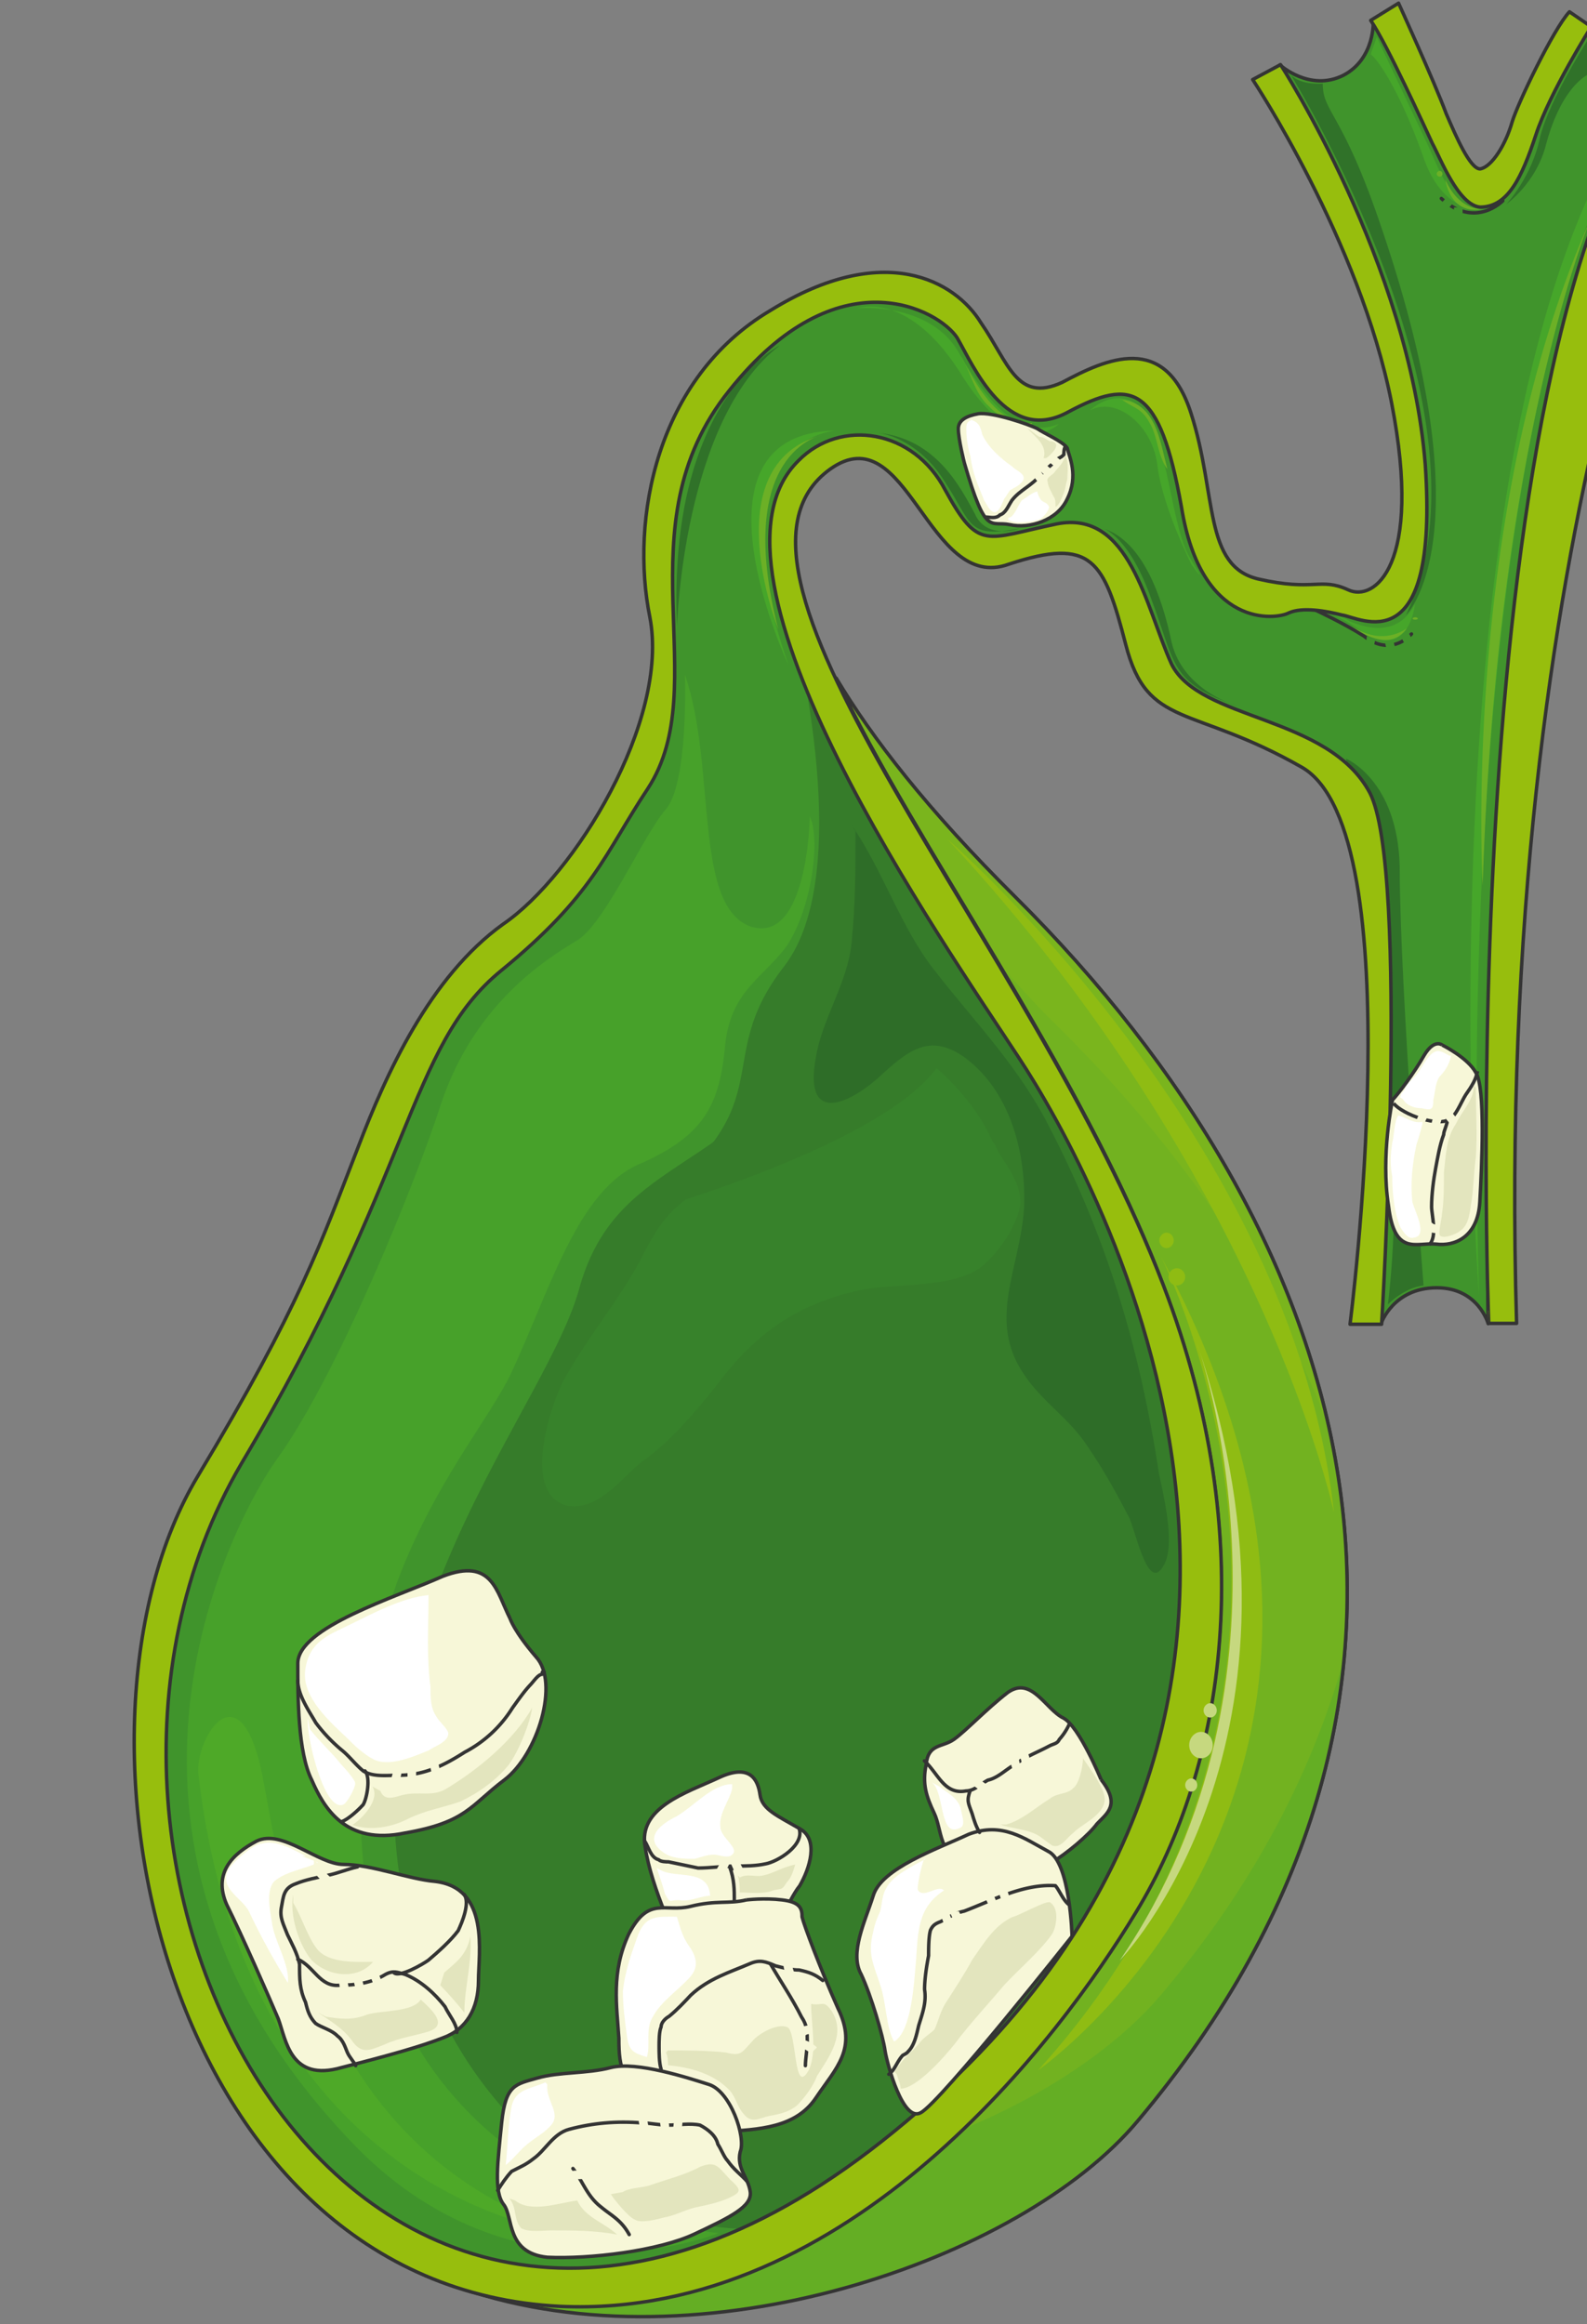 <svg xmlns="http://www.w3.org/2000/svg" version="1.0" viewBox="0 0 220.913 323.414"><rect x="0" y="0" width="220.913" height="323.414" fill="#808080" stroke="none"/><defs><clipPath clipPathUnits="userSpaceOnUse" id="a"><path d="M17.83-.16h220.665v323.644H17.83z"/></clipPath></defs><path d="M199.52 22.866c0-.12.119-.28.239-.28.16 0 .24.16.24.28 0 .16-.08.28-.24.28-.12 0-.24-.12-.24-.28zm-3.359 63.881c0-.2.12-.36.24-.36.16 0 .24.16.24.36 0 .2-.08.36-.24.36-.12 0-.24-.16-.24-.36z" fill="#6cb026" fill-rule="evenodd"/><path clip-path="url(#a)" d="M86.508 112.652c4.717-5.597 7.755-17.67 5.516-30.302-2.198-12.952 3.878-32.7 16.03-37.697 12.433-4.717 17.67-7.955 26.225.88 8.834 8.834 5.796 13.231 16.55 9.114 10.793-4.397 11.872-.56 13.551 5.596 1.92 6.197 1.36 21.787 11.314 22.987 9.953 1.479 9.674-.88 13.511.879 3.598 1.759 6.356-1.2 7.196-7.356.84-6.476 2.478-21.227-18.229-67.718 0 0 4.157 3.797 8.835 1.439 4.437-2.319 4.157-7.636 4.157-7.636l2.199-1.199 7.715 17.39s3.598 7.355 5.557 7.075c1.919-.32 6.876-11.793 6.876-11.793l8.035-10.873s0 4.997 3.278 7.036c3.318 1.799 8.834-1.44 8.834-1.44l-1.639 5.277s-26.504 73.636-24.865 169.897c0 0-1.359-4.997-7.155-4.997-6.077 0-7.756 4.997-7.756 4.997l-1.639-3.518s5.517-63.321-4.157-71.276c-9.634-7.916-16.27-8.835-20.987-11.473-4.677-2.359-7.995-12.953-9.075-15.59-1.12-2.68-3.598-10.035-11.633-7.077-8.275 2.959-12.672-.6-14.63-4.117-1.92-3.558-10.475-12.073-16.83-7.356 0 0-19.589 13.552 27.902 60.923 47.771 47.412 66.8 111.613 17.11 170.497-24.585 29.182-114.05 49.17-130.6-18.549 0 0-13.273-31.5-2.48-59.164 10.754-27.703 20.149-34.459 21.788-43.573 1.958-9.155 13.551-35.06 21.267-41.255 8.035-5.877 17.15-18.829 17.15-18.829l1.079-1.2z" fill="#40942c" fill-rule="evenodd"/><path clip-path="url(#a)" d="M121.926 111.572s2.519 14.432-9.074 33.3c-11.593 18.829-27.344 16.19-32.3 34.74-5.238 18.268-36.459 51.248-21.828 94.222 14.632 43.294 78.953 63.282 105.736-29.142 26.744-92.184-42.534-133.12-42.534-133.12z" fill="#367c2a" fill-rule="evenodd"/><path clip-path="url(#a)" d="M112.732 113.631s-.28 17.95-8.295 15.29c-7.995-2.937-4.677-22.366-9.095-35.018 0 0 .54 15.31-2.758 18.849-3.038 3.518-8.555 16.17-12.433 18.229-3.857 2.358-14.071 8.534-18.768 22.666-3.298 10.294-14.072 37.077-22.626 49.13-5.517 7.376-30.642 52.388 9.933 95.062 22.907 24.406 51.33 12.933 51.33 12.933s-42.775-4.118-48.851-46.192c-5.777-42.375 14.091-61.503 19.888-73.276 5.517-11.773 9.374-25.884 18.209-29.422 8.555-3.818 10.753-7.935 11.593-15.59.56-7.956 4.697-9.715 8.275-14.132 3.598-4.697 5.237-15.011 3.598-18.529z" fill="#47a12a" fill-rule="evenodd"/><path d="M138.176 158.904c-3.318-7.955-15.19-18.869-23.745-15.031-8.015 3.837-6.916 16.49-15.471 20.927-4.977 2.639-6.896 4.697-9.674 10.294-3.298 6.196-7.715 11.213-11.033 17.39-1.94 4.117-5.537 15.61.82 17.089 4.157.58 7.175-3.538 9.953-5.896 4.138-2.939 7.176-6.477 10.494-10.594 5.237-7.076 10.773-11.213 19.048-13.272 5.517-1.46 12.972-.28 17.67-3.238 2.498-1.759 5.536-6.176 5.796-9.134 0-3.538-2.479-5.597-3.578-8.235z" fill="#37822b" fill-rule="evenodd"/><path d="M79.432 310.812s-44.873-4.118-51.809-63.882c-.56-4.997 6.097-15.91 9.155 1.48 3.318 17.649 7.755 50.929 42.654 62.402z" fill="#4ea928" fill-rule="evenodd"/><path d="M109.973 85.268s9.654 35.659-.82 49.21c-10.753 13.832 1.1 19.129-21.246 34.74 0 0 37.797-10.294 43.593-22.387 5.497-12.352 3.298-19.128 3.298-19.128l-24.825-42.435z" fill="#367c2a" fill-rule="evenodd"/><path clip-path="url(#a)" d="M86.508 112.652c4.717-5.597 7.755-17.67 5.516-30.302-2.198-12.952 3.878-32.7 16.03-37.697 12.433-4.717 17.67-7.955 26.225.88 8.834 8.834 5.796 13.231 16.55 9.114 10.793-4.397 11.872-.56 13.551 5.596 1.92 6.197 1.36 21.787 11.314 22.987 9.953 1.479 9.674-.88 13.511.879 3.598 1.759 6.356-1.2 7.196-7.356.84-6.476 2.478-21.227-18.229-67.718 0 0 4.157 3.797 8.835 1.439 4.437-2.319 4.157-7.636 4.157-7.636l2.199-1.199 7.715 17.39s3.598 7.355 5.557 7.075c1.919-.32 6.876-11.793 6.876-11.793l8.035-10.873s0 4.997 3.278 7.036c3.318 1.799 8.834-1.44 8.834-1.44l-1.639 5.277s-26.504 73.636-24.865 169.897c0 0-1.359-4.997-7.155-4.997-6.077 0-7.756 4.997-7.756 4.997l-1.639-3.518s5.517-63.321-4.157-71.276c-9.634-7.916-16.27-8.835-20.987-11.473-4.677-2.359-7.995-12.953-9.075-15.59-1.12-2.68-3.598-10.035-11.633-7.077-8.275 2.959-12.672-.6-14.63-4.117-1.92-3.558-10.475-12.073-16.83-7.356 0 0-19.589 13.552 27.902 60.923 47.771 47.412 66.8 111.613 17.11 170.497-24.585 29.182-114.05 49.17-130.6-18.549 0 0-13.273-31.5-2.48-59.164 10.754-27.703 20.149-34.459 21.788-43.573 1.958-9.155 13.551-35.06 21.267-41.255 8.035-5.877 17.15-18.829 17.15-18.829l1.079-1.2z" fill="none" stroke="#343434" stroke-width=".48" stroke-linecap="round" stroke-linejoin="round"/><path d="M190.804 2.838 194.682.44s4.997 10.953 6.636 15.39c1.4 3.238 3.318 7.676 4.717 7.676 1.68-.28 3.598-3.518 4.437-6.476.8-2.679 5.797-13.032 7.996-15.391l3.038 2.079s-5.797 9.154-7.716 15.07c-1.958 5.917-3.877 10.035-7.755 10.035-3.038-.28-5.517-6.796-6.636-8.835-.84-1.799-6.356-13.912-8.595-17.15zm43.014 6.157 3.838 2.358s-29.862 60.963-26.544 172.815h-3.878S201.678 44.333 233.818 8.995z" fill="#97be0d" fill-rule="evenodd"/><path d="M190.804 2.838 194.682.44s4.997 10.953 6.636 15.39c1.4 3.238 3.318 7.676 4.717 7.676 1.68-.28 3.598-3.518 4.437-6.476.8-2.679 5.797-13.032 7.996-15.391l3.038 2.079s-5.797 9.154-7.716 15.07c-1.958 5.917-3.877 10.035-7.755 10.035-3.038-.28-5.517-6.796-6.636-8.835-.84-1.799-6.356-13.912-8.595-17.15m43.014 6.157 3.838 2.358s-29.862 60.963-26.544 172.815h-3.878S201.678 44.333 233.818 8.995" fill="none" stroke="#343434" stroke-width=".48" stroke-linecap="round" stroke-linejoin="round"/><path clip-path="url(#a)" d="M141.234 124.724c-12.152-12.072-19.868-22.066-24.825-30.341 10.754 22.986 34.22 54.487 45.533 84.509 13.512 35.338 8.555 66.84-3.878 87.147-10.473 17.39-39.736 56.526-79.991 54.767-4.997-.28-9.395-1.16-13.832-2.359 33.14 11.473 77.833-3.838 94.103-23.266 49.65-58.884 30.621-123.045-17.11-170.457z" fill="#72b220" fill-rule="evenodd"/><path d="M146.511 142.114c17.43 17.07 30.981 36.498 38.697 57.085-5.797-26.783-21.827-52.408-43.934-74.475-12.152-12.072-19.908-22.066-24.905-30.341 5.557 11.793 14.112 25.344 22.947 40.056 2.238 2.358 4.437 4.996 7.195 7.675z" fill="#7ab51d" fill-rule="evenodd"/><path clip-path="url(#a)" d="M161.422 277.832c-6.076 7.075-15.99 13.831-27.583 18.548-14.351 13.832-33.42 25.305-55.766 24.426-4.997-.28-9.395-1.16-13.832-2.359 33.14 11.473 77.873-3.798 94.143-23.266 18.229-21.467 27.064-43.573 28.982-65.36-4.397 16.23-12.672 32.42-25.944 48.01z" fill="#64ae24" fill-rule="evenodd"/><path clip-path="url(#a)" d="M141.234 124.724c-12.152-12.072-19.868-22.066-24.825-30.341 10.754 22.986 34.22 54.487 45.533 84.509 13.512 35.338 8.555 66.84-3.878 87.147-10.473 17.39-39.736 56.526-79.991 54.767-4.997-.28-9.395-1.16-13.832-2.359 33.14 11.473 77.833-3.838 94.103-23.266 49.65-58.884 30.621-123.045-17.11-170.457" fill="none" stroke="#343434" stroke-width=".48" stroke-linecap="round" stroke-linejoin="round"/><path d="M230.46 11.953s-28.422 31.82-24.585 168.378c0 0-9.394-128.043 24.585-168.378zm-38.816-6.796s4.757 10.034 6.716 14.191c1.919 3.838 3.877 10.914 9.154 9.714 0 0-6.396 1.76-9.434-7.355-3.358-9.434-6.436-13.592-7.276-14.152l.84-2.398z" fill="#46a62a" fill-rule="evenodd"/><path d="M209.193 27.943s-3.837 3.998-8.555-.32" fill="none" stroke="#343434" stroke-width=".48" stroke-linecap="round" stroke-linejoin="round"/><path d="M202.997 28.863v.799m-1.279-1.679c-.28.32-.56.6-.88.88" fill="none" stroke="#40942c" stroke-width="1.199" stroke-miterlimit="8"/><path d="M206.315 29.102s-3.198.28-5.117-4.117c0 0 .56 4.957 5.117 4.117zm-6.316-4.917c0-.2.2-.4.4-.4.24 0 .4.2.4.4 0 .24-.16.4-.4.4a.4.4 0 0 1-.4-.4zm21.507 6.077s-13.192 30.9-15.111 92.983c0 0-3.038-52.368 15.11-92.983z" fill="#6cb026" fill-rule="evenodd"/><path d="M223.185 9.874s-2.199-2.359-1.92-4.717c0 0-5.516 8.555-6.875 13.871-1.12 5.597-4.717 9.395-4.717 9.395s4.157-2.918 5.517-8.235c1.679-6.476 4.997-10.594 7.995-10.314zm-39.057 1.759s-3.038.28-4.437-1.2c0 0 29.502 47.452 16.03 75.155 0 0 11.274-10.593-3.318-53.607-5.516-16.51-8.275-16.23-8.275-20.348z" fill="#307229" fill-rule="evenodd"/><path d="M183.209 84.949s3.878 1.798 6.636 3.557c2.518 2.04 4.997 1.48 6.636-.28" fill="none" stroke="#343434" stroke-width=".48" stroke-linecap="round" stroke-linejoin="round" stroke-miterlimit="10"/><path d="m195.402 88.267.28.32c.28.599.56.919.839 1.199m-3.118-.64c0 .64.32 1.24.32 1.839m-2.879-2.399c0 .6-.16.92-.16 1.2" fill="none" stroke="#40942c" stroke-width="1.199" stroke-miterlimit="8"/><path d="M185.687 85.588s1.4.28 2.2.88c.839.28 6.355 2.958 9.074-2.399 0 0-.8 8.315-7.676 3.598-1.639-1.2-3.598-2.079-3.598-2.079z" fill="#46a62a" fill-rule="evenodd"/><path d="M188.166 87.107s4.957 4.158 7.675.32c0 0-3.278 2.678-7.675-.32zm8.474-1.039c0-.08.16-.16.36-.16.2 0 .36.08.36.16 0 .12-.16.16-.36.16-.2 0-.36-.04-.36-.16z" fill="#6cb026" fill-rule="evenodd"/><path d="M187.366 105.576s9.715 43.014 5.837 75.954c0 0 2.199-2.319 4.957-2.638 0 0-3.318-41.495-3.318-58.285-.28-12.073-7.476-15.031-7.476-15.031zm-33.659-31.981s3.598 1.2 6.636 9.994c3.318 8.795 2.478 11.433 11.833 14.631 0 0-7.436-2.038-9.075-8.794-1.399-6.716-4.157-14.072-9.394-15.83zm-31.341-13.352s5.277.6 9.154 6.796c3.878 5.897 3.038 7.956 10.514 6.476 0 0-4.697 1.76-6.356-2.058-1.94-3.538-5.277-10.314-13.312-11.214z" fill="#307229" fill-rule="evenodd"/><path d="M151.708 57.125s3.918-3.837 7.516 0c3.317 3.798 3.877 17.03 6.635 20.868 2.479 4.077 0 .56 0 .56s-3.877-7.636-4.717-13.512c-.56-5.877-5.796-9.954-9.434-7.916zm-32.3-14.231s9.714-.88 13.871 5.856c3.878 6.736 8.295 12.593 14.112 10.254 0 0-5.537 5.557-13.292-6.436-7.476-12.312-14.691-9.674-14.691-9.674z" fill="#46a62a" fill-rule="evenodd"/><path d="M155.866 55.606c4.997.32 5.556 5.597 6.636 9.674-1.36-1.758-1.36-4.677-2.479-6.436-1.08-2.038-2.199-2.038-3.878-3.238zm-12.153 3.258c-4.717.58-8.035-5.576-9.994-9.414 1.4 2.359 1.959 5.297 3.898 7.056 1.379 1.479 3.877 2.938 5.836 2.658z" fill="#6cb026" fill-rule="evenodd"/><path d="M131.88 116.77s48.051 41.574 53.807 93.702c0 0-9.914-46.531-53.807-93.703z" fill="#8fbc13" fill-rule="evenodd"/><path d="M108.534 48.09s-15.67 7.396-14.291 39.017c0 0 .84-28.662 14.291-39.016z" fill="#307229" fill-rule="evenodd"/><path d="M116.37 59.924s-17.67.9-6.617 32.62c0 0-15.21-32.32 6.616-32.62z" fill="#46a62a" fill-rule="evenodd"/><path d="M114.37 60.563s-12.352 2.359-6.036 27.024c0 0-9.074-22.906 6.037-27.024z" fill="#6cb026" fill-rule="evenodd"/><path clip-path="url(#a)" d="M90.465 85.908c-2.758-13.552.84-33.3 16.83-42.734 15.75-9.714 25.664-4.118 29.262 1.759 3.878 5.596 4.957 11.193 11.313 8.275 6.077-3.238 14.352-7.076 17.95 4.397 3.597 11.193 1.678 21.227 9.394 22.986 7.715 1.76 8.555-.28 12.432 1.48 3.598 1.758 10.474-3.239 6.077-25.945-4.438-22.666-19.349-45.053-19.349-45.053l3.878-2.078s17.95 27.703 20.148 55.686c1.919 27.983-9.115 21.227-11.593 20.907-2.199-.56-5.517-1.16-7.436-.28-1.679.88-12.152 2.359-14.91-14.75-3.039-17.07-6.916-17.95-15.751-13.233-8.555 4.717-13.232-6.476-15.47-10.313-2.48-3.838-16.55-11.793-31.742 7.355-15.19 18.869-1.918 40.935-11.313 55.366-6.076 9.155-7.475 14.752-20.427 25.345-12.992 10.594-12.153 28.303-36.178 68.639-33.14 56.565 16.83 151.388 89.186 94.262 73.155-57.725 29.542-134.918 19.028-150.828-10.194-15.59-46.652-67.44-30.621-83.07 5.796-5.876 15.99-4.397 20.427 4.158 4.677 8.514 5.517 6.756 15.47 4.677 10.195-2.039 12.393 11.513 15.991 19.468 3.878 7.955 21.827 7.076 27.623 17.95 5.517 10.633 1.64 73.954 1.64 73.954h-4.398s8.835-68.358-6.636-77.473c-15.47-8.834-21.547-5.317-24.585-17.11-3.038-11.752-4.677-14.99-16.27-11.193-11.313 4.158-14.072-20.907-24.865-13.232-20.148 14.432 28.183 65.96 46.412 113.692 13.512 35.338 8.555 66.879-3.878 87.187-10.513 17.39-39.776 56.565-80.071 54.806-55.207-2.678-71.517-80.43-50.53-115.49 14.352-23.865 17.11-32.38 22.387-45.932 3.837-10.034 9.914-23.585 20.148-30.94 9.914-6.757 23.186-28.264 20.427-42.695z" fill="#97be0d" fill-rule="evenodd"/><path clip-path="url(#a)" d="M90.465 85.908c-2.758-13.552.84-33.3 16.83-42.734 15.75-9.714 25.664-4.118 29.262 1.759 3.878 5.596 4.957 11.193 11.313 8.275 6.077-3.238 14.352-7.076 17.95 4.397 3.597 11.193 1.678 21.227 9.394 22.986 7.715 1.76 8.555-.28 12.432 1.48 3.598 1.758 10.474-3.239 6.077-25.945-4.438-22.666-19.349-45.053-19.349-45.053l3.878-2.078s17.95 27.703 20.148 55.686c1.919 27.983-9.115 21.227-11.593 20.907-2.199-.56-5.517-1.16-7.436-.28-1.679.88-12.152 2.359-14.91-14.75-3.039-17.07-6.916-17.95-15.751-13.233-8.555 4.717-13.232-6.476-15.47-10.313-2.48-3.838-16.55-11.793-31.742 7.355-15.19 18.869-1.918 40.935-11.313 55.366-6.076 9.155-7.475 14.752-20.427 25.345-12.992 10.594-12.153 28.303-36.178 68.639-33.14 56.565 16.83 151.388 89.186 94.262 73.155-57.725 29.542-134.918 19.028-150.828-10.194-15.59-46.652-67.44-30.621-83.07 5.796-5.876 15.99-4.397 20.427 4.158 4.677 8.514 5.517 6.756 15.47 4.677 10.195-2.039 12.393 11.513 15.991 19.468 3.878 7.955 21.827 7.076 27.623 17.95 5.517 10.633 1.64 73.954 1.64 73.954h-4.398s8.835-68.358-6.636-77.473c-15.47-8.834-21.547-5.317-24.585-17.11-3.038-11.752-4.677-14.99-16.27-11.193-11.313 4.158-14.072-20.907-24.865-13.232-20.148 14.432 28.183 65.96 46.412 113.692 13.512 35.338 8.555 66.879-3.878 87.187-10.513 17.39-39.776 56.565-80.071 54.806-55.207-2.678-71.517-80.43-50.53-115.49 14.352-23.865 17.11-32.38 22.387-45.932 3.837-10.034 9.914-23.585 20.148-30.94 9.914-6.757 23.186-28.264 20.427-42.695" fill="none" stroke="#343434" stroke-width=".48" stroke-linecap="round" stroke-linejoin="round" stroke-miterlimit="10"/><path d="M161.622 174.894s30.941 60.004-17.11 113.211c0 0 56.846-39.696 17.11-113.211z" fill="#8fbc13" fill-rule="evenodd"/><path d="M166.619 186.887s16.55 45.932-10.753 85.948c0 0 29.502-30.302 10.753-85.948z" fill="#c6d87f" fill-rule="evenodd"/><path d="M165.54 242.853c0-1 .76-1.84 1.639-1.84.92 0 1.639.84 1.639 1.84 0 1.04-.72 1.839-1.64 1.839-.879 0-1.638-.8-1.638-1.84zm1.998-4.837c0-.52.44-1 .92-1 .52 0 .92.48.92 1 0 .56-.4 1-.92 1-.48 0-.92-.44-.92-1zm-2.558 10.394c0-.48.4-.92.84-.92.48 0 .839.44.839.92 0 .52-.36.919-.84.919-.44 0-.839-.4-.839-.92z" fill="#c6d87f" fill-rule="evenodd"/><path d="M162.661 177.692c0-.64.52-1.199 1.16-1.199.64 0 1.159.56 1.159 1.2 0 .679-.52 1.199-1.16 1.199-.639 0-1.159-.52-1.159-1.2zm-1.279-5.077c0-.56.48-1.079 1-1.079.56 0 .999.52.999 1.08 0 .599-.44 1.079-1 1.079-.52 0-.999-.48-.999-1.08z" fill="#8fbc13" fill-rule="evenodd"/><path d="M118.528 114.77c4.437 6.477 6.916 14.432 11.593 20.308 4.997 6.476 10.794 12.353 15.19 20.308 8.596 16.19 13.273 31.78 16.031 49.73.56 2.638 2.199 9.394.84 12.352-2.199 4.677-3.878-3.558-4.957-6.196-1.68-3.238-3.598-6.756-5.837-9.994-2.478-3.838-6.316-6.196-8.834-9.994-5.237-7.675-.52-14.711 0-23.266.28-7.635-1.92-16.15-8.275-20.867-4.957-3.518-7.996-.88-12.153 2.958-4.397 3.798-10.234 6.156-8.555-2.958.84-5.317 4.398-10.314 4.957-15.87.56-5.317.56-10.314.56-15.591z" fill="#2e6d28" fill-rule="evenodd"/><path d="M71.017 225.283c-1.939-3.837-2.479-8.574-9.394-5.916-6.616 2.958-20.168 7.096-20.168 12.113 0 4.717 0 12.392 1.939 16.23 1.659 3.838 4.697 9.134 12.992 7.375 8.555-1.479 9.114-3.837 13.811-7.375 4.678-3.538 7.716-13.572 4.418-17.13-3.038-3.538-3.598-5.297-3.598-5.297z" fill="#f7f7d8" fill-rule="evenodd"/><path d="M71.017 225.283c-1.939-3.837-2.479-8.574-9.394-5.916-6.616 2.958-20.168 7.096-20.168 12.113 0 4.717 0 12.392 1.939 16.23 1.659 3.838 4.697 9.134 12.992 7.375 8.555-1.479 9.114-3.837 13.811-7.375 4.678-3.538 7.716-13.572 4.418-17.13-3.038-3.538-3.598-5.297-3.598-5.297" fill="none" stroke="#343434" stroke-width=".48" stroke-miterlimit="8"/><path d="M60.523 261.821c-3.578-.3-8.834-2.358-12.692-2.358-3.578 0-8.555-5.017-12.133-3.238-3.318 1.759-6.076 4.417-4.137 8.834 2.199 4.418 5.796 12.653 7.176 15.89 1.099 2.959 1.659 8.835 8.814 6.777 6.896-1.76 11.033-2.939 14.072-4.118 3.318-1.18 4.977-4.117 4.977-7.955 0-3.818 1.639-12.952-6.077-13.832z" fill="#f7f7d8" fill-rule="evenodd"/><path d="M60.523 261.821c-3.578-.3-8.834-2.358-12.692-2.358-3.578 0-8.555-5.017-12.133-3.238-3.318 1.759-6.076 4.417-4.137 8.834 2.199 4.418 5.796 12.653 7.176 15.89 1.099 2.959 1.659 8.835 8.814 6.777 6.896-1.76 11.033-2.939 14.072-4.118 3.318-1.18 4.977-4.117 4.977-7.955 0-3.818 1.639-12.952-6.077-13.832" fill="none" stroke="#343434" stroke-width=".48" stroke-miterlimit="8"/><path d="M105.796 249.769c-.28-2.08-1.38-4.438-5.777-2.359-4.417 2.059-11.313 4.118-10.193 9.714.82 5.597 4.677 13.552 4.677 13.552s9.914-.58 11.853-.88c1.639-.3 3.298-5.296 4.957-7.355 1.379-2.359 2.738-6.496 0-7.955-3.039-1.78-5.237-2.659-5.517-4.717z" fill="#f7f7d8" fill-rule="evenodd"/><path d="M105.796 249.769c-.28-2.08-1.38-4.438-5.777-2.359-4.417 2.059-11.313 4.118-10.193 9.714.82 5.597 4.677 13.552 4.677 13.552s9.914-.58 11.853-.88c1.639-.3 3.298-5.296 4.957-7.355 1.379-2.359 2.738-6.496 0-7.955-3.039-1.78-5.237-2.659-5.517-4.717" fill="none" stroke="#343434" stroke-width=".48" stroke-miterlimit="8"/><path d="M153.267 247.65s-3.038-7.396-5.237-8.555c-2.478-1.2-4.437-5.916-7.755-3.558-3.038 2.359-5.797 5.317-7.475 6.516-1.64 1.16-3.598.56-3.878 3.518-.56 2.639 0 4.398 1.12 6.756 1.119 2.359.559 5.916 4.716 7.396 4.118 1.439 8.555 1.159 11.313-.32 2.519-1.48 5.557-4.118 6.636-5.597 1.4-1.479 3.318-2.638.56-6.156z" fill="#f7f7d8" fill-rule="evenodd"/><path d="M153.267 247.65s-3.038-7.396-5.237-8.555c-2.478-1.2-4.437-5.916-7.755-3.558-3.038 2.359-5.797 5.317-7.475 6.516-1.64 1.16-3.598.56-3.878 3.518-.56 2.639 0 4.398 1.12 6.756 1.119 2.359.559 5.916 4.716 7.396 4.118 1.439 8.555 1.159 11.313-.32 2.519-1.48 5.557-4.118 6.636-5.597 1.4-1.479 3.318-2.638.56-6.156" fill="none" stroke="#343434" stroke-width=".48" stroke-miterlimit="8"/><path d="M149.23 269.457s-.26-10.354-3.318-11.813c-3.318-1.78-6.377-4.158-11.074-2.379-4.437 2.079-12.192 4.737-13.292 8.575-1.119 3.558-3.338 7.975-1.659 10.933 1.38 2.959 3.038 8.575 3.318 10.654.28 1.759 2.499 10.034 4.977 8.575 2.779-1.48 21.048-24.545 21.048-24.545z" fill="#f7f7d8" fill-rule="evenodd"/><path d="M149.23 269.457s-.26-10.354-3.318-11.813c-3.318-1.78-6.377-4.158-11.074-2.379-4.437 2.079-12.192 4.737-13.292 8.575-1.119 3.558-3.338 7.975-1.659 10.933 1.38 2.959 3.038 8.575 3.318 10.654.28 1.759 2.499 10.034 4.977 8.575 2.779-1.48 21.048-24.545 21.048-24.545" fill="none" stroke="#343434" stroke-width=".48" stroke-miterlimit="8"/><path d="M103.897 264.4c-2.498.6-4.157 0-7.775.9-3.598.879-5.817-1.5-8.595 3.837-2.499 5.337-1.659 10.074-1.38 14.511 0 4.437.56 6.216 4.718 8.275 3.878 1.779 4.157 4.737 9.414 4.737 5.557-.28 10.534-.58 13.312-4.737 2.778-4.137 5.817-6.796 3.058-12.432-2.498-5.617-4.717-11.533-4.997-12.713 0-1.199-.28-2.078-2.778-2.378-2.478-.3-4.977 0-4.977 0z" fill="#f7f7d8" fill-rule="evenodd"/><path d="M103.897 264.4c-2.498.6-4.157 0-7.775.9-3.598.879-5.817-1.5-8.595 3.837-2.499 5.337-1.659 10.074-1.38 14.511 0 4.437.56 6.216 4.718 8.275 3.878 1.779 4.157 4.737 9.414 4.737 5.557-.28 10.534-.58 13.312-4.737 2.778-4.137 5.817-6.796 3.058-12.432-2.498-5.617-4.717-11.533-4.997-12.713 0-1.199-.28-2.078-2.778-2.378-2.478-.3-4.977 0-4.977 0" fill="none" stroke="#343434" stroke-width=".48" stroke-miterlimit="8"/><path d="M98.62 290.064c-2.778-.88-9.974-3.238-13.572-2.338-3.318.88-7.195.58-10.233 1.459-3.039.88-4.418.88-4.977 6.156-.56 5.577-1.12 9.694.28 11.453 1.379 1.759.28 6.736 6.076 7.336 5.816.28 15.51-.88 20.487-3.238 4.977-2.339 8.016-3.818 7.756-5.857-.28-2.059-1.94-3.238-1.4-5.576.84-2.06-1.379-8.515-4.417-9.395z" fill="#f7f7d8" fill-rule="evenodd"/><path d="M98.62 290.064c-2.778-.88-9.974-3.238-13.572-2.338-3.318.88-7.195.58-10.233 1.459-3.039.88-4.418.88-4.977 6.156-.56 5.577-1.12 9.694.28 11.453 1.379 1.759.28 6.736 6.076 7.336 5.816.28 15.51-.88 20.487-3.238 4.977-2.339 8.016-3.818 7.756-5.857-.28-2.059-1.94-3.238-1.4-5.576.84-2.06-1.379-8.515-4.417-9.395" fill="none" stroke="#343434" stroke-width=".48" stroke-miterlimit="8"/><path d="M41.455 233.878c0 2.059 1.679 4.398 2.498 5.857a22.362 22.362 0 0 0 3.598 3.797c1.1.88 1.939 2.06 3.038 2.939 1.38.86 3.318.58 4.977.58 3.598 0 6.376-1.46 9.135-3.219a17.243 17.243 0 0 0 6.636-6.156c.84-1.16 1.659-2.339 2.498-3.218.54-.58 1.1-1.46 1.66-1.46v-.299h.26" fill="none" stroke="#343434" stroke-width=".48" stroke-linecap="round" stroke-linejoin="round" stroke-miterlimit="10"/><path d="M50.81 246.45c.799.88.279 3.818-.26 4.698-.8.88-2.14 2.059-2.939 2.338m2.159 6.317c-1.38.3-2.778.899-4.178 1.179-1.399.3-3.058.6-4.457 1.18-1.679.599-1.679 1.778-1.959 3.237-.28 1.48.28 2.359.84 3.838.56 1.18 1.399 2.638 1.679 4.117 0 2.06 0 3.518.84 5.297.28 1.18.559 2.059 1.398 2.938.82.58 2.219.88 3.059 1.76.839.599 1.119 1.778 1.399 2.358.28.6.84 1.18 1.119 1.759" fill="none" stroke="#343434" stroke-width=".48" stroke-linecap="round" stroke-linejoin="round" stroke-miterlimit="10"/><path d="M41.455 272.675c2.219.9 3.058 3.897 5.816 3.598 2.219 0 4.438-.3 6.376-1.5 1.1-.6 1.66-.3 2.759 0 2.218.9 4.157 2.699 5.536 4.478.56 1.199 1.66 2.398 1.66 3.578" fill="none" stroke="#343434" stroke-width=".48" stroke-linecap="round" stroke-linejoin="round" stroke-miterlimit="10"/><path d="M54.887 274.574c.84.58 3.897-1.18 4.737-1.78 1.379-1.179 3.058-2.658 4.157-4.117.56-1.2 1.66-3.838.84-5.037m27.403 24.305c-.28-.879-.28-2.338-.28-3.218 0-.6 0-2.058.28-2.638 0-.6.56-1.18 1.1-1.48 1.099-.879 2.198-2.058 3.018-2.937 2.478-2.339 5.496-3.218 8.235-4.398 1.379-.6 2.198-.3 3.578.3 1.099.28 2.198.58 3.298.58 1.359.3 2.198.58 3.278 1.459" fill="none" stroke="#343434" stroke-width=".48" stroke-linecap="round" stroke-linejoin="round" stroke-miterlimit="10"/><path d="M107.255 273.314c1.36 2.359 2.978 4.717 4.317 7.376.8 1.18.8 2.059.8 3.538 0 .88-.26 2.358-.26 3.238m-42.834 17.349c.56-.88 1.12-1.759 1.939-2.638 1.1-.58 1.939-.88 3.038-1.76 1.659-1.158 2.758-3.517 4.977-4.097 3.298-.88 6.616-1.179 10.214-.88 1.1 0 2.198.3 3.578.3 1.379 0 3.038-.3 4.417 0 1.1.58 2.219 1.46 2.478 2.64.56.879.84 1.758 1.38 2.338.84 1.179 1.659 1.759 2.498 2.638.26.3 0 0 0 0" fill="none" stroke="#343434" stroke-width=".48" stroke-linecap="round" stroke-linejoin="round" stroke-miterlimit="10"/><path d="M87.587 310.972c-1.12-2.06-2.519-2.659-3.918-3.838-1.959-1.5-2.518-3.558-3.917-5.357m69.078-36.697c-.82-.58-1.38-2.06-1.919-2.659-4.417-.3-8.835 2.079-12.692 3.538-1.38.3-2.199.9-3.318 1.479-.82.3-1.1.6-1.38 1.18-.26.879-.26 2.658-.26 3.537-.28 1.48-.559 3.238-.559 4.717.28 1.78-.28 3.258-.82 5.017-.28 1.18-.56 2.659-1.399 3.538-.26.3-.26.3-.82.6-.819.88-1.098 2.058-1.938 2.638m4.957-43.614c1.939 1.78 2.778 4.758 5.797 4.178 1.119 0 1.938-.9 3.038-1.5 1.379-.299 2.498-1.478 3.597-2.078 1.66-1.2 3.318-1.799 4.957-2.678.56-.3 1.12-.3 1.38-.9a8.426 8.426 0 0 0 1.379-2.098" fill="none" stroke="#343434" stroke-width=".48" stroke-linecap="round" stroke-linejoin="round" stroke-miterlimit="10"/><path d="M135.058 249.169c-.54 1.46-.26 1.759.26 3.218.26.88.52 1.759 1.04 2.618 0 0 0 0 0 0m-46.612 1.2c.56.86.84 2.318 1.938 2.598.28.3 1.1.3 1.38.3 1.379.28 2.758.58 4.117.86 1.66 0 3.598-.28 5.237-.28 1.38 0 2.758 0 4.137-.3 1.66-.28 5.497-2.599 4.678-4.937" fill="none" stroke="#343434" stroke-width=".48" stroke-linecap="round" stroke-linejoin="round" stroke-miterlimit="10"/><path d="m101.898 260.102-.32-.3c.64 1.74.64 3.199.64 4.638" fill="none" stroke="#343434" stroke-width=".48" stroke-linecap="round" stroke-linejoin="round" stroke-miterlimit="10"/><path d="M59.644 221.985c-3.598.3-8.015 2.679-11.053 4.158-3.059 1.48-5.537 2.359-6.097 6.216-.56 3.858 3.598 7.396 6.097 9.774.82.88 2.198 2.079 3.318 2.659 2.198 1.179 5.516-.3 7.735-1.18.84-.6 2.758-1.179 2.758-2.378 0-.58-1.379-1.76-1.659-2.359-.82-1.18-.82-2.658-.82-4.137-.559-4.158-.28-8.295-.28-12.453zm-16.79 17.19c-.28 2.059 2.199 13.112 4.957 11.953.54-.28 1.639-2.319 1.639-2.918 0-.58-1.639-2.319-1.919-2.619-1.379-1.739-3.018-3.198-4.397-4.957zm-.26 19.148c-1.679-.879-4.197-2.358-6.136-1.758-1.12 0-4.198 2.638-4.757 3.817-1.12 2.639 2.238 3.818 3.078 5.877 1.679 3.537 3.338 6.476 5.297 9.694.28-2.639-1.96-5.877-2.239-8.515-.28-1.759-.82-4.118.28-5.577 1.679-1.479 4.477-1.779 6.136-2.658-.54-.28-1.379-.58-2.218-.88zm33.32 31.461c-1.919.9-4.138.9-4.677 3.258-.56 2.659-.56 5.897-.84 8.255 1.12-.88 1.94-2.058 3.038-2.938 1.1-.9 2.22-1.479 3.039-2.358 1.918-1.78-.56-3.558-.28-5.917zm26.004-41.494c-2.738 0-5.217 2.978-7.695 4.457-2.479 1.2-4.957 3.278-1.38 5.357 1.1.58 2.76.58 3.858.58 1.1-.28 1.66-.58 2.759-.58.54 0 1.919.58 2.458 0 1.1-.9-1.639-2.379-1.639-3.858-.28-1.799 1.38-3.878 1.64-5.357zm-10.493 11.672c.28.9.84 2.379 1.119 3.558.82 1.48.54.9 1.919.9 1.659.3 3.038-.6 4.397-.6-.26-3.858-4.677-2.358-6.876-3.558zm2.798 6.776c-2.778 0-4.457-.3-5.557 2.959-.84 2.378-1.679 4.737-1.959 7.395 0 2.079.28 4.158.56 6.216.28 2.079.84 2.379 2.778 2.959.56-1.76-.28-3.838.84-5.617 1.1-2.059 3.338-3.558 4.997-5.317 1.12-1.2 1.38-2.378.28-4.157-1.12-1.48-1.4-2.659-1.94-4.438zm36.457-18.168c1.1.879 2.48 1.478 3.019 2.958.28 1.479.82 2.658-.28 2.938-2.738 1.18-1.919-5.597-3.858-6.496zm-1.778 10.113c-1.66.88-4.717 2.339-5.537 4.098-.56.88-.56 2.058-.84 3.218-.559 1.16-.839 2.039-1.119 3.498-.56 2.638.28 4.097 1.12 6.736.84 2.338.84 6.136 1.939 7.875 2.498-1.46 2.778-8.475 3.058-11.393.28-4.078.28-7.296 3.877-9.634-.82-.88-2.758 1.159-3.597 0-.28-.3.56-3.798.839-4.398z" fill="#fff" fill-rule="evenodd"/><path d="M51.849 248.63c1.099 1.778-1.4 4.457-2.799 5.336 2.519.88 5.577.3 7.796-.88 2.498-1.199 4.717-1.498 7.235-2.378 2.499-1.18 4.997-2.958 6.676-5.037 1.38-1.779 3.058-5.936 3.318-8.015-2.498 4.457-7.495 8.595-11.953 11.273-1.938 1.18-3.877.3-6.116.88-1.1.3-2.498.9-3.058-.58zm-7.596 31.42c1.66 1.18 3.318 2.059 4.677 3.838 1.38 2.059 2.479 1.48 4.678.6 1.938-.9 4.137-1.18 6.056-1.78 2.738-.879.54-2.958-1.1-4.437-1.099 1.78-5.496 1.48-7.435 2.08-2.199.879-3.838.579-5.776.299zm17.03-3.777c1.12 1.179 2.239 2.378 3.358 3.837 0-3.538 1.12-7.075.84-10.633-.56 2.658-1.96 3.558-3.638 5.037zM40.815 263.64c-.56 2.938.84 7.036 2.499 9.075 2.238 2.338 6.396 2.918 8.615.3-2.22 0-6.097.28-7.776-1.76-1.379-1.758-2.218-4.677-3.338-6.435zm61.883-2.658c.28.88.28 1.779.28 2.378 1.379 0 3.318.28 4.697-.3 1.379-.3 1.1 0 1.919-1.199.56-.58.84-1.479 1.099-2.378-1.64.3-3.018 1.199-4.397 1.499-1.1.3-2.22-.3-3.318.3zm-9.994 24.645c.28.6.28 1.18.28 1.779 3.058.28 6.376 1.16 8.594 3.518.82.88 1.1 2.358 1.92 3.238 1.119 1.459 2.218.58 3.597.3 1.68-.3 2.778-.6 3.878-1.48 1.12-1.179 2.218-2.638 2.778-4.117 1.659-2.638 4.138-5.877 1.939-9.115-1.12-1.479-1.12-.58-2.778-.879 0 2.938.84 6.476-.28 9.114-2.199 4.118-1.66-5.296-3.038-5.876-1.38-.6-3.878.88-4.698 1.759-1.659 1.759-1.659 2.359-3.877 1.759-2.779-.28-5.257-.28-8.035-.28zm-21.827 20.308c1.12 1.199.56 2.978 1.679 4.157 1.12.6 3.058.3 4.177.3 3.059 0 6.117 0 9.175.58-1.939-1.76-4.437-2.359-5.557-4.738-2.498.3-6.396 1.78-8.634 0zm14.151-.58c.56.88 2.499 3.218 3.318 3.518.84.58 3.039 0 4.158-.3 1.639-.28 3.038-1.16 4.677-1.46 1.4-.299 2.778-.579 4.158-1.178 1.918-.88 1.918-1.16.28-2.639-1.66-1.759-1.94-2.638-4.158-1.759-2.199 1.18-4.697 1.76-7.176 2.639-1.1.3-2.758.3-3.598.88zm39.776-16.75c.28.9.56 1.48.56 2.059 2.219 0 6.096-4.417 7.495-6.176 2.22-2.959 4.718-5.597 6.936-8.255 2.219-2.359 4.997-4.718 6.656-7.076.56-.88 1.1-3.538-.28-4.417-.56-.3-4.157 1.778-5.276 2.058-2.499 1.18-3.878 3.538-5.537 5.897-1.12 2.058-2.499 4.137-3.618 5.896-.82 1.18-1.1 2.659-1.659 3.838-.56.58-1.659 1.18-2.218 2.059-1.1 1.179-2.499 2.358-3.338 3.837zm14.432-34.699c1.659.6 3.577.6 5.216 1.48.54.299 1.92 1.498 2.18 1.498 1.098.28 1.918-1.199 2.757-1.799 1.08-1.179 4.098-2.358 4.378-4.437.26-1.499-2.199-4.757-3.018-5.956 0 1.199-.54 3.578-1.36 4.157-.839.9-2.198.6-3.298 1.5-1.918 1.179-3.837 2.957-6.016 3.557z" fill="#e3e5be" fill-rule="evenodd"/><path d="M60.283 244.492c0 .88.48 2.019.48 2.878m-3.438-1.2v2.32m-1.999-2.32c0 .94-.4 1.56-.4 2.16m-7.275 27.023c.24.62.24 1.56.48 2.159m1.679-2.159c0 .32.24 1.24.48 1.839m1.679-2.718c.28.58.54 1.439.799 1.998m-8.475-15.83v-.32c.54.62 1.06 1.24 1.839 1.84m33.18 40.694c.84-.4 1.659 0 2.478-.4m7.676-7.994c0 .919.32 1.818.32 2.718m2.478-2.718c.32.919.32 1.818.32 2.718m1.839-2.319c0 .58-.16 1.46-.16 2.319m17.349-12.712c.56 0 1.4.6 1.68.88m-1.68-2.479c.52-.4.78-.4 1.28-.4m-3.278-9.434c0 .899.54 2.078.8 2.958m-9.355-17.11c-.28.88-.84 1.46-1.12 2.319m2.319-2.319c0 .32.54 1.24.8 1.839m28.222 4.638c.24 1.198.72 2.078.96 2.957m.64-2.318c0 .32.6 1.219.879 1.519m3.518-4.478c.58.9.88 2.08 1.439 2.959m.56-3.279c.28 0 .8 1.86.8 2.16m-4.638-17.19c.84.62 1.659 1.24 2.478 1.839m3.998-5.997c.84.3.84 1.76 1.12 2.639m-1.7-1.679c-.3.6.3 1.799.58 2.398" fill="none" stroke="#f7f7d8" stroke-width="1.199" stroke-miterlimit="8"/><path d="M200.758 145.432s-1.119-.92-2.518 1.439c-1.36 2.399-3.558 5.317-4.397 6.196 0 0-1.68 7.676-.56 14.751.84 7.076 3.878 5.037 6.636 5.317 2.478.32 5.796-.88 6.076-5.876.28-5.037.8-15.95-.56-17.99-1.119-2.078-4.677-3.837-4.677-3.837z" fill="#f7f7d8" fill-rule="evenodd"/><path d="M200.758 145.432s-1.119-.92-2.518 1.439c-1.36 2.399-3.558 5.317-4.397 6.196 0 0-1.68 7.676-.56 14.751.84 7.076 3.878 5.037 6.636 5.317 2.478.32 5.796-.88 6.076-5.876.28-5.037.8-15.95-.56-17.99-1.119-2.078-4.677-3.837-4.677-3.837" fill="none" stroke="#343434" stroke-width=".48" stroke-miterlimit="8"/><path d="M194.002 153.547c1.12 1.479 6.397 3.518 8.076 2.039.839-.88 1.399-2.359 1.958-3.238.84-1.2 1.4-2.08 1.64-3.278" fill="none" stroke="#343434" stroke-width=".48" stroke-miterlimit="8"/><path d="M201.518 155.546c0 .92-.56 1.799-.56 2.358-.56 1.48-.84 3.238-1.12 4.717-.279 1.48-.559 3.558-.559 5.317 0 1.16.84 4.118-.32 5.277" fill="none" stroke="#343434" stroke-width=".48" stroke-miterlimit="8"/><path d="M200.199 155.266s-.48 1.439-.48 1.999m-1.519-2.319c0 .32-.48.88-.48 1.44m3.838-1.84h-.32c.32.64 1.16 1.56 1.44 1.84m-3.838 14.151c.56.56 1.079.56 1.838.28" fill="none" stroke="#f7f7d8" stroke-width="1.199" stroke-miterlimit="8"/><path d="M201.758 146.911c-.56-.28-1.4-.88-1.96-.56-.839.28-1.638 1.76-2.198 2.639-.56.88-1.399 1.439-1.959 2.318 0 .28-.28.6-.56.88-.28.88-.28.28.28.88.56.879 1.68 1.159 2.52 1.159 1.358.28 1.638.28 1.638-1.16.28-1.16.28-2.358.84-3.198.84-.88 1.399-1.759 1.639-2.958zM198 156.105c-1.12.32-2.239-.56-3.358-.88-.56.88-.56 2.64-.84 3.839-.28 1.759-.28 3.198 0 4.677 0 2.318.28 4.957 1.12 7.035.56.88 1.12 1.72 1.959 1.44 1.919-.28 0-3.798-.28-4.957-.28-2.639 0-5.277.56-7.916.28-.879.56-1.759.839-2.918z" fill="#fff" fill-rule="evenodd"/><path d="M205.156 151.068c0 2.08-1.68 3.558-2.479 5.317-1.399 2.039-1.399 4.398-1.679 6.756 0 2.039 0 4.078-.28 5.837 0 .6-.56 2.638-.28 2.958.56.56 2.479-.32 2.759-.6 1.399-.88 1.399-2.918 1.679-4.397.28-2.039.28-3.798.56-5.877.24-3.238 0-6.436 0-9.674z" fill="#e3e5be" fill-rule="evenodd"/><path d="M134.239 64.421s-.84-3.278-.84-4.757c0-1.18 1.12-1.78 2.758-2.079 1.94-.3 7.156 1.5 8.255 2.079.84.6 3.578 1.779 4.138 2.678.28 1.18 1.639 3.858 0 7.116-1.38 2.978-5.237 4.157-7.975 3.558-2.759-.58-3.318 1.779-6.336-8.595z" fill="#f7f7d8" fill-rule="evenodd"/><path d="M134.239 64.421s-.84-3.278-.84-4.757c0-1.18 1.12-1.78 2.758-2.079 1.94-.3 7.156 1.5 8.255 2.079.84.6 3.578 1.779 4.138 2.678.28 1.18 1.639 3.858 0 7.116-1.38 2.978-5.237 4.157-7.975 3.558-2.759-.58-3.318 1.779-6.336-8.595" fill="none" stroke="#343434" stroke-width=".48" stroke-miterlimit="8"/><path d="M148.35 62.082c-.26.3-.26.88-.26 1.18-.28.28-.28.28-.84.58-.839.859-1.678 1.438-2.498 2.318-1.12 1.439-2.778 2.019-3.897 3.478-.56.86-.84 1.739-1.66 2.019-.559.58-1.399.3-1.958.3" fill="none" stroke="#343434" stroke-width=".48" stroke-miterlimit="8"/><path d="M145.912 63.482c.54.32 1.579 1.219 1.838 1.519m-2.718-.401c0 .62 1.1 1.22 1.36 1.52m-2.159-.48c.28.62.82 1.22 1.359 1.52" fill="none" stroke="#f7f7d8" stroke-width="1.199" stroke-miterlimit="8"/><path d="M135.358 58.405c-.84.3-.84.6-.84 1.499 0 1.179.28 2.658.56 3.558.28 2.378 1.12 4.157 1.939 6.236.28.28.56 1.179 1.12 1.479.819.58 1.378-1.2 1.658-1.78.28-.299.56-.899.84-1.198.54-.3 1.1-.58 1.379-.88 1.38-1.2-.56-1.779-1.1-2.378-1.678-1.18-3.337-2.679-4.177-4.458-.26-1.179-.54-1.779-1.659-2.078zm4.997 13.651c.82 0 1.36-1.819 1.899-2.438.54-.3 1.619-1.22 2.158-1.22 0 .32.28.92.54 1.22.28.3.82.3 1.08.92 0 .599-1.08 1.818-1.62 1.818-1.079.3-2.958.6-4.057 0z" fill="#fff" fill-rule="evenodd"/><path d="M148.29 63.442c-.28.899-.82 1.499-1.359 2.078-.28.6-1.38.9-1.1 1.48 0 .599.54 1.498.82 2.078.28.3.28.9.28 1.48.54-.28.82-1.18 1.08-1.78.28-.58.28-1.179.559-2.058 0-.9.26-2.379-.28-3.278zm-2.738.319c.28 0 1.399-1.179 1.399-1.479.28-.6-.28-.88-.84-.88-.56-.299-.839-.599-1.419-.599-.56-.3-1.119-.9-1.699-1.2 1.14 1.2 2.839 2.38 2.279 4.158z" fill="#e3e5be" fill-rule="evenodd"/></svg>